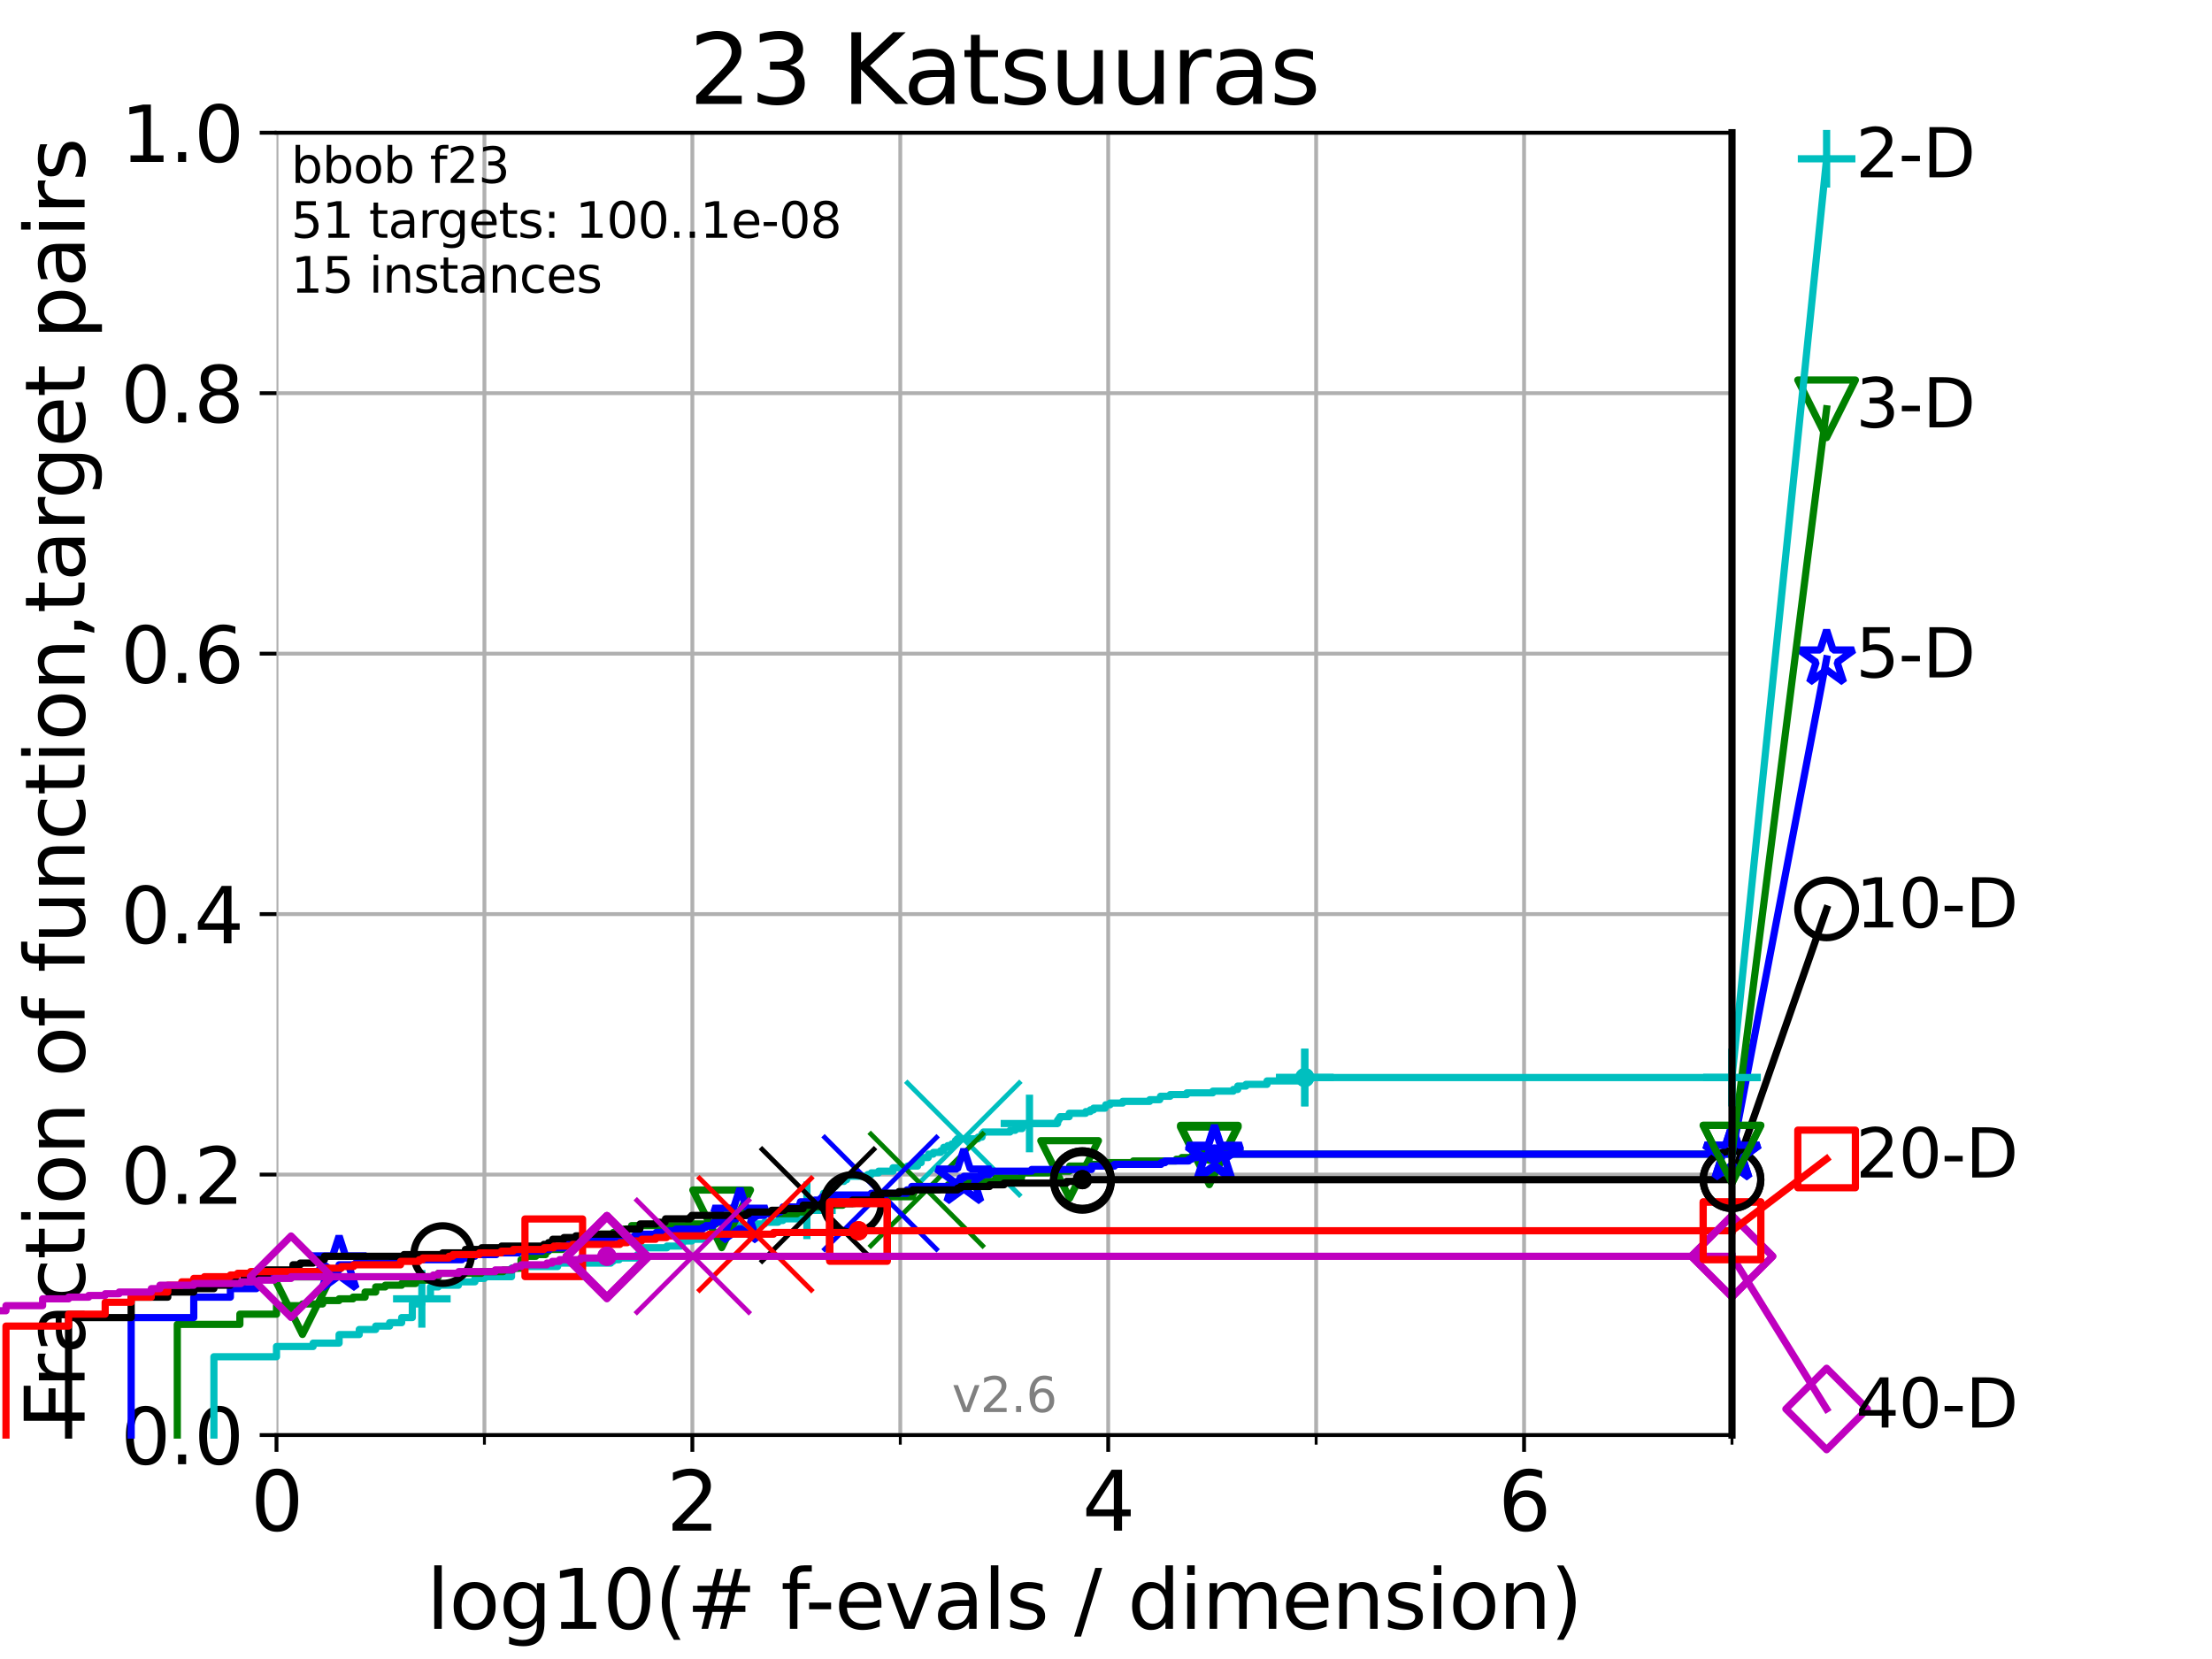 <?xml version="1.0" encoding="utf-8" standalone="no"?>
<!DOCTYPE svg PUBLIC "-//W3C//DTD SVG 1.1//EN"
  "http://www.w3.org/Graphics/SVG/1.1/DTD/svg11.dtd">
<svg height="345.6pt" version="1.1" viewBox="0 0 460.8 345.6" width="460.8pt" xmlns="http://www.w3.org/2000/svg" xmlns:xlink="http://www.w3.org/1999/xlink">
 <defs>
  <style type="text/css">*{stroke-linecap:butt;stroke-linejoin:round;}</style>
 </defs>
 <g id="figure_1">
  <g id="patch_1">
   <path d="M 0 345.6 
L 460.8 345.6 
L 460.8 0 
L 0 0 
z
" style="fill:#ffffff;"/>
  </g>
  <g id="axes_1">
   <g id="patch_2">
    <path d="M 57.6 298.944 
L 360.806 298.944 
L 360.806 27.648 
L 57.6 27.648 
z
" style="fill:#ffffff;"/>
   </g>
   <g id="matplotlib.axis_1">
    <g id="xtick_1">
     <g id="line2d_1">
      <path clip-path="url(#p360a1fee44)" d="M 57.6 298.944 
L 57.6 27.648 
" style="fill:none;stroke:#b0b0b0;stroke-linecap:square;stroke-width:0.8;"/>
     </g>
     <g id="line2d_2">
      <defs>
       <path d="M 0 0 
L 0 3.5 
" id="m81a9adc165" style="stroke:#000000;stroke-width:0.8;"/>
      </defs>
      <g>
       <use style="stroke:#000000;stroke-width:0.8;" x="57.6" xlink:href="#m81a9adc165" y="298.944"/>
      </g>
     </g>
     <g id="text_1">
      <!-- 0 -->
      <g transform="translate(52.192 318.861)scale(0.17 -0.17)">
       <defs>
        <path d="M 2034 4250 
Q 1547 4250 1301 3770 
Q 1056 3291 1056 2328 
Q 1056 1369 1301 889 
Q 1547 409 2034 409 
Q 2525 409 2770 889 
Q 3016 1369 3016 2328 
Q 3016 3291 2770 3770 
Q 2525 4250 2034 4250 
z
M 2034 4750 
Q 2819 4750 3233 4129 
Q 3647 3509 3647 2328 
Q 3647 1150 3233 529 
Q 2819 -91 2034 -91 
Q 1250 -91 836 529 
Q 422 1150 422 2328 
Q 422 3509 836 4129 
Q 1250 4750 2034 4750 
z
" id="DejaVuSans-30" transform="scale(0.016)"/>
       </defs>
       <use xlink:href="#DejaVuSans-30"/>
      </g>
     </g>
    </g>
    <g id="xtick_2">
     <g id="line2d_3">
      <path clip-path="url(#p360a1fee44)" d="M 144.23 298.944 
L 144.23 27.648 
" style="fill:none;stroke:#b0b0b0;stroke-linecap:square;stroke-width:0.8;"/>
     </g>
     <g id="line2d_4">
      <g>
       <use style="stroke:#000000;stroke-width:0.8;" x="144.23" xlink:href="#m81a9adc165" y="298.944"/>
      </g>
     </g>
     <g id="text_2">
      <!-- 2 -->
      <g transform="translate(138.822 318.861)scale(0.17 -0.17)">
       <defs>
        <path d="M 1228 531 
L 3431 531 
L 3431 0 
L 469 0 
L 469 531 
Q 828 903 1448 1529 
Q 2069 2156 2228 2338 
Q 2531 2678 2651 2914 
Q 2772 3150 2772 3378 
Q 2772 3750 2511 3984 
Q 2250 4219 1831 4219 
Q 1534 4219 1204 4116 
Q 875 4013 500 3803 
L 500 4441 
Q 881 4594 1212 4672 
Q 1544 4750 1819 4750 
Q 2544 4750 2975 4387 
Q 3406 4025 3406 3419 
Q 3406 3131 3298 2873 
Q 3191 2616 2906 2266 
Q 2828 2175 2409 1742 
Q 1991 1309 1228 531 
z
" id="DejaVuSans-32" transform="scale(0.016)"/>
       </defs>
       <use xlink:href="#DejaVuSans-32"/>
      </g>
     </g>
    </g>
    <g id="xtick_3">
     <g id="line2d_5">
      <path clip-path="url(#p360a1fee44)" d="M 230.861 298.944 
L 230.861 27.648 
" style="fill:none;stroke:#b0b0b0;stroke-linecap:square;stroke-width:0.8;"/>
     </g>
     <g id="line2d_6">
      <g>
       <use style="stroke:#000000;stroke-width:0.8;" x="230.861" xlink:href="#m81a9adc165" y="298.944"/>
      </g>
     </g>
     <g id="text_3">
      <!-- 4 -->
      <g transform="translate(225.453 318.861)scale(0.17 -0.17)">
       <defs>
        <path d="M 2419 4116 
L 825 1625 
L 2419 1625 
L 2419 4116 
z
M 2253 4666 
L 3047 4666 
L 3047 1625 
L 3713 1625 
L 3713 1100 
L 3047 1100 
L 3047 0 
L 2419 0 
L 2419 1100 
L 313 1100 
L 313 1709 
L 2253 4666 
z
" id="DejaVuSans-34" transform="scale(0.016)"/>
       </defs>
       <use xlink:href="#DejaVuSans-34"/>
      </g>
     </g>
    </g>
    <g id="xtick_4">
     <g id="line2d_7">
      <path clip-path="url(#p360a1fee44)" d="M 317.491 298.944 
L 317.491 27.648 
" style="fill:none;stroke:#b0b0b0;stroke-linecap:square;stroke-width:0.8;"/>
     </g>
     <g id="line2d_8">
      <g>
       <use style="stroke:#000000;stroke-width:0.8;" x="317.491" xlink:href="#m81a9adc165" y="298.944"/>
      </g>
     </g>
     <g id="text_4">
      <!-- 6 -->
      <g transform="translate(312.083 318.861)scale(0.17 -0.17)">
       <defs>
        <path d="M 2113 2584 
Q 1688 2584 1439 2293 
Q 1191 2003 1191 1497 
Q 1191 994 1439 701 
Q 1688 409 2113 409 
Q 2538 409 2786 701 
Q 3034 994 3034 1497 
Q 3034 2003 2786 2293 
Q 2538 2584 2113 2584 
z
M 3366 4563 
L 3366 3988 
Q 3128 4100 2886 4159 
Q 2644 4219 2406 4219 
Q 1781 4219 1451 3797 
Q 1122 3375 1075 2522 
Q 1259 2794 1537 2939 
Q 1816 3084 2150 3084 
Q 2853 3084 3261 2657 
Q 3669 2231 3669 1497 
Q 3669 778 3244 343 
Q 2819 -91 2113 -91 
Q 1303 -91 875 529 
Q 447 1150 447 2328 
Q 447 3434 972 4092 
Q 1497 4750 2381 4750 
Q 2619 4750 2861 4703 
Q 3103 4656 3366 4563 
z
" id="DejaVuSans-36" transform="scale(0.016)"/>
       </defs>
       <use xlink:href="#DejaVuSans-36"/>
      </g>
     </g>
    </g>
    <g id="xtick_5">
     <g id="line2d_9">
      <path clip-path="url(#p360a1fee44)" d="M 100.915 298.944 
L 100.915 27.648 
" style="fill:none;stroke:#b0b0b0;stroke-linecap:square;stroke-width:0.8;"/>
     </g>
     <g id="line2d_10">
      <defs>
       <path d="M 0 0 
L 0 2 
" id="m94628146cb" style="stroke:#000000;stroke-width:0.6;"/>
      </defs>
      <g>
       <use style="stroke:#000000;stroke-width:0.6;" x="100.915" xlink:href="#m94628146cb" y="298.944"/>
      </g>
     </g>
    </g>
    <g id="xtick_6">
     <g id="line2d_11">
      <path clip-path="url(#p360a1fee44)" d="M 187.546 298.944 
L 187.546 27.648 
" style="fill:none;stroke:#b0b0b0;stroke-linecap:square;stroke-width:0.8;"/>
     </g>
     <g id="line2d_12">
      <g>
       <use style="stroke:#000000;stroke-width:0.6;" x="187.546" xlink:href="#m94628146cb" y="298.944"/>
      </g>
     </g>
    </g>
    <g id="xtick_7">
     <g id="line2d_13">
      <path clip-path="url(#p360a1fee44)" d="M 274.176 298.944 
L 274.176 27.648 
" style="fill:none;stroke:#b0b0b0;stroke-linecap:square;stroke-width:0.8;"/>
     </g>
     <g id="line2d_14">
      <g>
       <use style="stroke:#000000;stroke-width:0.6;" x="274.176" xlink:href="#m94628146cb" y="298.944"/>
      </g>
     </g>
    </g>
    <g id="xtick_8">
     <g id="line2d_15">
      <path clip-path="url(#p360a1fee44)" d="M 360.806 298.944 
L 360.806 27.648 
" style="fill:none;stroke:#b0b0b0;stroke-linecap:square;stroke-width:0.8;"/>
     </g>
     <g id="line2d_16">
      <g>
       <use style="stroke:#000000;stroke-width:0.6;" x="360.806" xlink:href="#m94628146cb" y="298.944"/>
      </g>
     </g>
    </g>
    <g id="text_5">
     <!-- log10(# f-evals / dimension) -->
     <g transform="translate(88.823 339.314)scale(0.17 -0.17)">
      <defs>
       <path d="M 603 4863 
L 1178 4863 
L 1178 0 
L 603 0 
L 603 4863 
z
" id="DejaVuSans-6c" transform="scale(0.016)"/>
       <path d="M 1959 3097 
Q 1497 3097 1228 2736 
Q 959 2375 959 1747 
Q 959 1119 1226 758 
Q 1494 397 1959 397 
Q 2419 397 2687 759 
Q 2956 1122 2956 1747 
Q 2956 2369 2687 2733 
Q 2419 3097 1959 3097 
z
M 1959 3584 
Q 2709 3584 3137 3096 
Q 3566 2609 3566 1747 
Q 3566 888 3137 398 
Q 2709 -91 1959 -91 
Q 1206 -91 779 398 
Q 353 888 353 1747 
Q 353 2609 779 3096 
Q 1206 3584 1959 3584 
z
" id="DejaVuSans-6f" transform="scale(0.016)"/>
       <path d="M 2906 1791 
Q 2906 2416 2648 2759 
Q 2391 3103 1925 3103 
Q 1463 3103 1205 2759 
Q 947 2416 947 1791 
Q 947 1169 1205 825 
Q 1463 481 1925 481 
Q 2391 481 2648 825 
Q 2906 1169 2906 1791 
z
M 3481 434 
Q 3481 -459 3084 -895 
Q 2688 -1331 1869 -1331 
Q 1566 -1331 1297 -1286 
Q 1028 -1241 775 -1147 
L 775 -588 
Q 1028 -725 1275 -790 
Q 1522 -856 1778 -856 
Q 2344 -856 2625 -561 
Q 2906 -266 2906 331 
L 2906 616 
Q 2728 306 2450 153 
Q 2172 0 1784 0 
Q 1141 0 747 490 
Q 353 981 353 1791 
Q 353 2603 747 3093 
Q 1141 3584 1784 3584 
Q 2172 3584 2450 3431 
Q 2728 3278 2906 2969 
L 2906 3500 
L 3481 3500 
L 3481 434 
z
" id="DejaVuSans-67" transform="scale(0.016)"/>
       <path d="M 794 531 
L 1825 531 
L 1825 4091 
L 703 3866 
L 703 4441 
L 1819 4666 
L 2450 4666 
L 2450 531 
L 3481 531 
L 3481 0 
L 794 0 
L 794 531 
z
" id="DejaVuSans-31" transform="scale(0.016)"/>
       <path d="M 1984 4856 
Q 1566 4138 1362 3434 
Q 1159 2731 1159 2009 
Q 1159 1288 1364 580 
Q 1569 -128 1984 -844 
L 1484 -844 
Q 1016 -109 783 600 
Q 550 1309 550 2009 
Q 550 2706 781 3412 
Q 1013 4119 1484 4856 
L 1984 4856 
z
" id="DejaVuSans-28" transform="scale(0.016)"/>
       <path d="M 3272 2816 
L 2363 2816 
L 2100 1772 
L 3016 1772 
L 3272 2816 
z
M 2803 4594 
L 2478 3297 
L 3391 3297 
L 3719 4594 
L 4219 4594 
L 3897 3297 
L 4872 3297 
L 4872 2816 
L 3775 2816 
L 3519 1772 
L 4513 1772 
L 4513 1294 
L 3397 1294 
L 3072 0 
L 2572 0 
L 2894 1294 
L 1978 1294 
L 1656 0 
L 1153 0 
L 1478 1294 
L 494 1294 
L 494 1772 
L 1594 1772 
L 1856 2816 
L 850 2816 
L 850 3297 
L 1978 3297 
L 2297 4594 
L 2803 4594 
z
" id="DejaVuSans-23" transform="scale(0.016)"/>
       <path id="DejaVuSans-20" transform="scale(0.016)"/>
       <path d="M 2375 4863 
L 2375 4384 
L 1825 4384 
Q 1516 4384 1395 4259 
Q 1275 4134 1275 3809 
L 1275 3500 
L 2222 3500 
L 2222 3053 
L 1275 3053 
L 1275 0 
L 697 0 
L 697 3053 
L 147 3053 
L 147 3500 
L 697 3500 
L 697 3744 
Q 697 4328 969 4595 
Q 1241 4863 1831 4863 
L 2375 4863 
z
" id="DejaVuSans-66" transform="scale(0.016)"/>
       <path d="M 313 2009 
L 1997 2009 
L 1997 1497 
L 313 1497 
L 313 2009 
z
" id="DejaVuSans-2d" transform="scale(0.016)"/>
       <path d="M 3597 1894 
L 3597 1613 
L 953 1613 
Q 991 1019 1311 708 
Q 1631 397 2203 397 
Q 2534 397 2845 478 
Q 3156 559 3463 722 
L 3463 178 
Q 3153 47 2828 -22 
Q 2503 -91 2169 -91 
Q 1331 -91 842 396 
Q 353 884 353 1716 
Q 353 2575 817 3079 
Q 1281 3584 2069 3584 
Q 2775 3584 3186 3129 
Q 3597 2675 3597 1894 
z
M 3022 2063 
Q 3016 2534 2758 2815 
Q 2500 3097 2075 3097 
Q 1594 3097 1305 2825 
Q 1016 2553 972 2059 
L 3022 2063 
z
" id="DejaVuSans-65" transform="scale(0.016)"/>
       <path d="M 191 3500 
L 800 3500 
L 1894 563 
L 2988 3500 
L 3597 3500 
L 2284 0 
L 1503 0 
L 191 3500 
z
" id="DejaVuSans-76" transform="scale(0.016)"/>
       <path d="M 2194 1759 
Q 1497 1759 1228 1600 
Q 959 1441 959 1056 
Q 959 750 1161 570 
Q 1363 391 1709 391 
Q 2188 391 2477 730 
Q 2766 1069 2766 1631 
L 2766 1759 
L 2194 1759 
z
M 3341 1997 
L 3341 0 
L 2766 0 
L 2766 531 
Q 2569 213 2275 61 
Q 1981 -91 1556 -91 
Q 1019 -91 701 211 
Q 384 513 384 1019 
Q 384 1609 779 1909 
Q 1175 2209 1959 2209 
L 2766 2209 
L 2766 2266 
Q 2766 2663 2505 2880 
Q 2244 3097 1772 3097 
Q 1472 3097 1187 3025 
Q 903 2953 641 2809 
L 641 3341 
Q 956 3463 1253 3523 
Q 1550 3584 1831 3584 
Q 2591 3584 2966 3190 
Q 3341 2797 3341 1997 
z
" id="DejaVuSans-61" transform="scale(0.016)"/>
       <path d="M 2834 3397 
L 2834 2853 
Q 2591 2978 2328 3040 
Q 2066 3103 1784 3103 
Q 1356 3103 1142 2972 
Q 928 2841 928 2578 
Q 928 2378 1081 2264 
Q 1234 2150 1697 2047 
L 1894 2003 
Q 2506 1872 2764 1633 
Q 3022 1394 3022 966 
Q 3022 478 2636 193 
Q 2250 -91 1575 -91 
Q 1294 -91 989 -36 
Q 684 19 347 128 
L 347 722 
Q 666 556 975 473 
Q 1284 391 1588 391 
Q 1994 391 2212 530 
Q 2431 669 2431 922 
Q 2431 1156 2273 1281 
Q 2116 1406 1581 1522 
L 1381 1569 
Q 847 1681 609 1914 
Q 372 2147 372 2553 
Q 372 3047 722 3315 
Q 1072 3584 1716 3584 
Q 2034 3584 2315 3537 
Q 2597 3491 2834 3397 
z
" id="DejaVuSans-73" transform="scale(0.016)"/>
       <path d="M 1625 4666 
L 2156 4666 
L 531 -594 
L 0 -594 
L 1625 4666 
z
" id="DejaVuSans-2f" transform="scale(0.016)"/>
       <path d="M 2906 2969 
L 2906 4863 
L 3481 4863 
L 3481 0 
L 2906 0 
L 2906 525 
Q 2725 213 2448 61 
Q 2172 -91 1784 -91 
Q 1150 -91 751 415 
Q 353 922 353 1747 
Q 353 2572 751 3078 
Q 1150 3584 1784 3584 
Q 2172 3584 2448 3432 
Q 2725 3281 2906 2969 
z
M 947 1747 
Q 947 1113 1208 752 
Q 1469 391 1925 391 
Q 2381 391 2643 752 
Q 2906 1113 2906 1747 
Q 2906 2381 2643 2742 
Q 2381 3103 1925 3103 
Q 1469 3103 1208 2742 
Q 947 2381 947 1747 
z
" id="DejaVuSans-64" transform="scale(0.016)"/>
       <path d="M 603 3500 
L 1178 3500 
L 1178 0 
L 603 0 
L 603 3500 
z
M 603 4863 
L 1178 4863 
L 1178 4134 
L 603 4134 
L 603 4863 
z
" id="DejaVuSans-69" transform="scale(0.016)"/>
       <path d="M 3328 2828 
Q 3544 3216 3844 3400 
Q 4144 3584 4550 3584 
Q 5097 3584 5394 3201 
Q 5691 2819 5691 2113 
L 5691 0 
L 5113 0 
L 5113 2094 
Q 5113 2597 4934 2840 
Q 4756 3084 4391 3084 
Q 3944 3084 3684 2787 
Q 3425 2491 3425 1978 
L 3425 0 
L 2847 0 
L 2847 2094 
Q 2847 2600 2669 2842 
Q 2491 3084 2119 3084 
Q 1678 3084 1418 2786 
Q 1159 2488 1159 1978 
L 1159 0 
L 581 0 
L 581 3500 
L 1159 3500 
L 1159 2956 
Q 1356 3278 1631 3431 
Q 1906 3584 2284 3584 
Q 2666 3584 2933 3390 
Q 3200 3197 3328 2828 
z
" id="DejaVuSans-6d" transform="scale(0.016)"/>
       <path d="M 3513 2113 
L 3513 0 
L 2938 0 
L 2938 2094 
Q 2938 2591 2744 2837 
Q 2550 3084 2163 3084 
Q 1697 3084 1428 2787 
Q 1159 2491 1159 1978 
L 1159 0 
L 581 0 
L 581 3500 
L 1159 3500 
L 1159 2956 
Q 1366 3272 1645 3428 
Q 1925 3584 2291 3584 
Q 2894 3584 3203 3211 
Q 3513 2838 3513 2113 
z
" id="DejaVuSans-6e" transform="scale(0.016)"/>
       <path d="M 513 4856 
L 1013 4856 
Q 1481 4119 1714 3412 
Q 1947 2706 1947 2009 
Q 1947 1309 1714 600 
Q 1481 -109 1013 -844 
L 513 -844 
Q 928 -128 1133 580 
Q 1338 1288 1338 2009 
Q 1338 2731 1133 3434 
Q 928 4138 513 4856 
z
" id="DejaVuSans-29" transform="scale(0.016)"/>
      </defs>
      <use xlink:href="#DejaVuSans-6c"/>
      <use x="27.783" xlink:href="#DejaVuSans-6f"/>
      <use x="88.965" xlink:href="#DejaVuSans-67"/>
      <use x="152.441" xlink:href="#DejaVuSans-31"/>
      <use x="216.064" xlink:href="#DejaVuSans-30"/>
      <use x="279.688" xlink:href="#DejaVuSans-28"/>
      <use x="318.701" xlink:href="#DejaVuSans-23"/>
      <use x="402.49" xlink:href="#DejaVuSans-20"/>
      <use x="434.277" xlink:href="#DejaVuSans-66"/>
      <use x="463.982" xlink:href="#DejaVuSans-2d"/>
      <use x="500.066" xlink:href="#DejaVuSans-65"/>
      <use x="561.59" xlink:href="#DejaVuSans-76"/>
      <use x="620.77" xlink:href="#DejaVuSans-61"/>
      <use x="682.049" xlink:href="#DejaVuSans-6c"/>
      <use x="709.832" xlink:href="#DejaVuSans-73"/>
      <use x="761.932" xlink:href="#DejaVuSans-20"/>
      <use x="793.719" xlink:href="#DejaVuSans-2f"/>
      <use x="827.41" xlink:href="#DejaVuSans-20"/>
      <use x="859.197" xlink:href="#DejaVuSans-64"/>
      <use x="922.674" xlink:href="#DejaVuSans-69"/>
      <use x="950.457" xlink:href="#DejaVuSans-6d"/>
      <use x="1047.869" xlink:href="#DejaVuSans-65"/>
      <use x="1109.393" xlink:href="#DejaVuSans-6e"/>
      <use x="1172.771" xlink:href="#DejaVuSans-73"/>
      <use x="1224.871" xlink:href="#DejaVuSans-69"/>
      <use x="1252.654" xlink:href="#DejaVuSans-6f"/>
      <use x="1313.836" xlink:href="#DejaVuSans-6e"/>
      <use x="1377.215" xlink:href="#DejaVuSans-29"/>
     </g>
    </g>
   </g>
   <g id="matplotlib.axis_2">
    <g id="ytick_1">
     <g id="line2d_17">
      <path clip-path="url(#p360a1fee44)" d="M 57.6 298.944 
L 360.806 298.944 
" style="fill:none;stroke:#b0b0b0;stroke-linecap:square;stroke-width:0.8;"/>
     </g>
     <g id="line2d_18">
      <defs>
       <path d="M 0 0 
L -3.5 0 
" id="m546ef5726a" style="stroke:#000000;stroke-width:0.8;"/>
      </defs>
      <g>
       <use style="stroke:#000000;stroke-width:0.8;" x="57.6" xlink:href="#m546ef5726a" y="298.944"/>
      </g>
     </g>
     <g id="text_6">
      <!-- 0.0 -->
      <g transform="translate(25.155 305.023)scale(0.16 -0.16)">
       <defs>
        <path d="M 684 794 
L 1344 794 
L 1344 0 
L 684 0 
L 684 794 
z
" id="DejaVuSans-2e" transform="scale(0.016)"/>
       </defs>
       <use xlink:href="#DejaVuSans-30"/>
       <use x="63.623" xlink:href="#DejaVuSans-2e"/>
       <use x="95.41" xlink:href="#DejaVuSans-30"/>
      </g>
     </g>
    </g>
    <g id="ytick_2">
     <g id="line2d_19">
      <path clip-path="url(#p360a1fee44)" d="M 57.6 244.685 
L 360.806 244.685 
" style="fill:none;stroke:#b0b0b0;stroke-linecap:square;stroke-width:0.8;"/>
     </g>
     <g id="line2d_20">
      <g>
       <use style="stroke:#000000;stroke-width:0.8;" x="57.6" xlink:href="#m546ef5726a" y="244.685"/>
      </g>
     </g>
     <g id="text_7">
      <!-- 0.2 -->
      <g transform="translate(25.155 250.764)scale(0.16 -0.16)">
       <use xlink:href="#DejaVuSans-30"/>
       <use x="63.623" xlink:href="#DejaVuSans-2e"/>
       <use x="95.41" xlink:href="#DejaVuSans-32"/>
      </g>
     </g>
    </g>
    <g id="ytick_3">
     <g id="line2d_21">
      <path clip-path="url(#p360a1fee44)" d="M 57.6 190.426 
L 360.806 190.426 
" style="fill:none;stroke:#b0b0b0;stroke-linecap:square;stroke-width:0.8;"/>
     </g>
     <g id="line2d_22">
      <g>
       <use style="stroke:#000000;stroke-width:0.8;" x="57.6" xlink:href="#m546ef5726a" y="190.426"/>
      </g>
     </g>
     <g id="text_8">
      <!-- 0.4 -->
      <g transform="translate(25.155 196.504)scale(0.16 -0.16)">
       <use xlink:href="#DejaVuSans-30"/>
       <use x="63.623" xlink:href="#DejaVuSans-2e"/>
       <use x="95.41" xlink:href="#DejaVuSans-34"/>
      </g>
     </g>
    </g>
    <g id="ytick_4">
     <g id="line2d_23">
      <path clip-path="url(#p360a1fee44)" d="M 57.6 136.166 
L 360.806 136.166 
" style="fill:none;stroke:#b0b0b0;stroke-linecap:square;stroke-width:0.8;"/>
     </g>
     <g id="line2d_24">
      <g>
       <use style="stroke:#000000;stroke-width:0.8;" x="57.6" xlink:href="#m546ef5726a" y="136.166"/>
      </g>
     </g>
     <g id="text_9">
      <!-- 0.6 -->
      <g transform="translate(25.155 142.245)scale(0.16 -0.16)">
       <use xlink:href="#DejaVuSans-30"/>
       <use x="63.623" xlink:href="#DejaVuSans-2e"/>
       <use x="95.41" xlink:href="#DejaVuSans-36"/>
      </g>
     </g>
    </g>
    <g id="ytick_5">
     <g id="line2d_25">
      <path clip-path="url(#p360a1fee44)" d="M 57.6 81.907 
L 360.806 81.907 
" style="fill:none;stroke:#b0b0b0;stroke-linecap:square;stroke-width:0.8;"/>
     </g>
     <g id="line2d_26">
      <g>
       <use style="stroke:#000000;stroke-width:0.8;" x="57.6" xlink:href="#m546ef5726a" y="81.907"/>
      </g>
     </g>
     <g id="text_10">
      <!-- 0.8 -->
      <g transform="translate(25.155 87.986)scale(0.16 -0.16)">
       <defs>
        <path d="M 2034 2216 
Q 1584 2216 1326 1975 
Q 1069 1734 1069 1313 
Q 1069 891 1326 650 
Q 1584 409 2034 409 
Q 2484 409 2743 651 
Q 3003 894 3003 1313 
Q 3003 1734 2745 1975 
Q 2488 2216 2034 2216 
z
M 1403 2484 
Q 997 2584 770 2862 
Q 544 3141 544 3541 
Q 544 4100 942 4425 
Q 1341 4750 2034 4750 
Q 2731 4750 3128 4425 
Q 3525 4100 3525 3541 
Q 3525 3141 3298 2862 
Q 3072 2584 2669 2484 
Q 3125 2378 3379 2068 
Q 3634 1759 3634 1313 
Q 3634 634 3220 271 
Q 2806 -91 2034 -91 
Q 1263 -91 848 271 
Q 434 634 434 1313 
Q 434 1759 690 2068 
Q 947 2378 1403 2484 
z
M 1172 3481 
Q 1172 3119 1398 2916 
Q 1625 2713 2034 2713 
Q 2441 2713 2670 2916 
Q 2900 3119 2900 3481 
Q 2900 3844 2670 4047 
Q 2441 4250 2034 4250 
Q 1625 4250 1398 4047 
Q 1172 3844 1172 3481 
z
" id="DejaVuSans-38" transform="scale(0.016)"/>
       </defs>
       <use xlink:href="#DejaVuSans-30"/>
       <use x="63.623" xlink:href="#DejaVuSans-2e"/>
       <use x="95.41" xlink:href="#DejaVuSans-38"/>
      </g>
     </g>
    </g>
    <g id="ytick_6">
     <g id="line2d_27">
      <path clip-path="url(#p360a1fee44)" d="M 57.6 27.648 
L 360.806 27.648 
" style="fill:none;stroke:#b0b0b0;stroke-linecap:square;stroke-width:0.8;"/>
     </g>
     <g id="line2d_28">
      <g>
       <use style="stroke:#000000;stroke-width:0.8;" x="57.6" xlink:href="#m546ef5726a" y="27.648"/>
      </g>
     </g>
     <g id="text_11">
      <!-- 1.0 -->
      <g transform="translate(25.155 33.727)scale(0.16 -0.16)">
       <use xlink:href="#DejaVuSans-31"/>
       <use x="63.623" xlink:href="#DejaVuSans-2e"/>
       <use x="95.41" xlink:href="#DejaVuSans-30"/>
      </g>
     </g>
    </g>
    <g id="text_12">
     <!-- Fraction of function,target pairs -->
     <g transform="translate(17.62 297.681)rotate(-90)scale(0.17 -0.17)">
      <defs>
       <path d="M 628 4666 
L 3309 4666 
L 3309 4134 
L 1259 4134 
L 1259 2759 
L 3109 2759 
L 3109 2228 
L 1259 2228 
L 1259 0 
L 628 0 
L 628 4666 
z
" id="DejaVuSans-46" transform="scale(0.016)"/>
       <path d="M 2631 2963 
Q 2534 3019 2420 3045 
Q 2306 3072 2169 3072 
Q 1681 3072 1420 2755 
Q 1159 2438 1159 1844 
L 1159 0 
L 581 0 
L 581 3500 
L 1159 3500 
L 1159 2956 
Q 1341 3275 1631 3429 
Q 1922 3584 2338 3584 
Q 2397 3584 2469 3576 
Q 2541 3569 2628 3553 
L 2631 2963 
z
" id="DejaVuSans-72" transform="scale(0.016)"/>
       <path d="M 3122 3366 
L 3122 2828 
Q 2878 2963 2633 3030 
Q 2388 3097 2138 3097 
Q 1578 3097 1268 2742 
Q 959 2388 959 1747 
Q 959 1106 1268 751 
Q 1578 397 2138 397 
Q 2388 397 2633 464 
Q 2878 531 3122 666 
L 3122 134 
Q 2881 22 2623 -34 
Q 2366 -91 2075 -91 
Q 1284 -91 818 406 
Q 353 903 353 1747 
Q 353 2603 823 3093 
Q 1294 3584 2113 3584 
Q 2378 3584 2631 3529 
Q 2884 3475 3122 3366 
z
" id="DejaVuSans-63" transform="scale(0.016)"/>
       <path d="M 1172 4494 
L 1172 3500 
L 2356 3500 
L 2356 3053 
L 1172 3053 
L 1172 1153 
Q 1172 725 1289 603 
Q 1406 481 1766 481 
L 2356 481 
L 2356 0 
L 1766 0 
Q 1100 0 847 248 
Q 594 497 594 1153 
L 594 3053 
L 172 3053 
L 172 3500 
L 594 3500 
L 594 4494 
L 1172 4494 
z
" id="DejaVuSans-74" transform="scale(0.016)"/>
       <path d="M 544 1381 
L 544 3500 
L 1119 3500 
L 1119 1403 
Q 1119 906 1312 657 
Q 1506 409 1894 409 
Q 2359 409 2629 706 
Q 2900 1003 2900 1516 
L 2900 3500 
L 3475 3500 
L 3475 0 
L 2900 0 
L 2900 538 
Q 2691 219 2414 64 
Q 2138 -91 1772 -91 
Q 1169 -91 856 284 
Q 544 659 544 1381 
z
M 1991 3584 
L 1991 3584 
z
" id="DejaVuSans-75" transform="scale(0.016)"/>
       <path d="M 750 794 
L 1409 794 
L 1409 256 
L 897 -744 
L 494 -744 
L 750 256 
L 750 794 
z
" id="DejaVuSans-2c" transform="scale(0.016)"/>
       <path d="M 1159 525 
L 1159 -1331 
L 581 -1331 
L 581 3500 
L 1159 3500 
L 1159 2969 
Q 1341 3281 1617 3432 
Q 1894 3584 2278 3584 
Q 2916 3584 3314 3078 
Q 3713 2572 3713 1747 
Q 3713 922 3314 415 
Q 2916 -91 2278 -91 
Q 1894 -91 1617 61 
Q 1341 213 1159 525 
z
M 3116 1747 
Q 3116 2381 2855 2742 
Q 2594 3103 2138 3103 
Q 1681 3103 1420 2742 
Q 1159 2381 1159 1747 
Q 1159 1113 1420 752 
Q 1681 391 2138 391 
Q 2594 391 2855 752 
Q 3116 1113 3116 1747 
z
" id="DejaVuSans-70" transform="scale(0.016)"/>
      </defs>
      <use xlink:href="#DejaVuSans-46"/>
      <use x="50.27" xlink:href="#DejaVuSans-72"/>
      <use x="91.383" xlink:href="#DejaVuSans-61"/>
      <use x="152.662" xlink:href="#DejaVuSans-63"/>
      <use x="207.643" xlink:href="#DejaVuSans-74"/>
      <use x="246.852" xlink:href="#DejaVuSans-69"/>
      <use x="274.635" xlink:href="#DejaVuSans-6f"/>
      <use x="335.816" xlink:href="#DejaVuSans-6e"/>
      <use x="399.195" xlink:href="#DejaVuSans-20"/>
      <use x="430.982" xlink:href="#DejaVuSans-6f"/>
      <use x="492.164" xlink:href="#DejaVuSans-66"/>
      <use x="527.369" xlink:href="#DejaVuSans-20"/>
      <use x="559.156" xlink:href="#DejaVuSans-66"/>
      <use x="594.361" xlink:href="#DejaVuSans-75"/>
      <use x="657.74" xlink:href="#DejaVuSans-6e"/>
      <use x="721.119" xlink:href="#DejaVuSans-63"/>
      <use x="776.1" xlink:href="#DejaVuSans-74"/>
      <use x="815.309" xlink:href="#DejaVuSans-69"/>
      <use x="843.092" xlink:href="#DejaVuSans-6f"/>
      <use x="904.273" xlink:href="#DejaVuSans-6e"/>
      <use x="967.652" xlink:href="#DejaVuSans-2c"/>
      <use x="999.439" xlink:href="#DejaVuSans-74"/>
      <use x="1038.648" xlink:href="#DejaVuSans-61"/>
      <use x="1099.928" xlink:href="#DejaVuSans-72"/>
      <use x="1139.291" xlink:href="#DejaVuSans-67"/>
      <use x="1202.768" xlink:href="#DejaVuSans-65"/>
      <use x="1264.291" xlink:href="#DejaVuSans-74"/>
      <use x="1303.5" xlink:href="#DejaVuSans-20"/>
      <use x="1335.287" xlink:href="#DejaVuSans-70"/>
      <use x="1398.764" xlink:href="#DejaVuSans-61"/>
      <use x="1460.043" xlink:href="#DejaVuSans-69"/>
      <use x="1487.826" xlink:href="#DejaVuSans-72"/>
      <use x="1528.939" xlink:href="#DejaVuSans-73"/>
     </g>
    </g>
   </g>
   <g id="line2d_29">
    <defs>
     <path d="M 0 1.5 
C 0.398 1.5 0.779 1.342 1.061 1.061 
C 1.342 0.779 1.5 0.398 1.5 0 
C 1.5 -0.398 1.342 -0.779 1.061 -1.061 
C 0.779 -1.342 0.398 -1.5 0 -1.5 
C -0.398 -1.5 -0.779 -1.342 -1.061 -1.061 
C -1.342 -0.779 -1.5 -0.398 -1.5 0 
C -1.5 0.398 -1.342 0.779 -1.061 1.061 
C -0.779 1.342 -0.398 1.5 0 1.5 
z
" id="m5ee8a95cd3" style="stroke:#00bfbf;"/>
    </defs>
    <g>
     <use style="fill:#00bfbf;stroke:#00bfbf;" x="271.814" xlink:href="#m5ee8a95cd3" y="224.471"/>
     <use style="fill:#00bfbf;stroke:#00bfbf;" x="271.814" xlink:href="#m5ee8a95cd3" y="224.471"/>
    </g>
   </g>
   <g id="line2d_30">
    <path d="M 44.561 298.944 
L 44.561 282.631 
L 57.6 282.631 
L 57.6 280.503 
L 65.227 280.503 
L 65.227 279.794 
L 70.639 279.794 
L 70.639 278.021 
L 74.837 278.021 
L 74.837 276.957 
L 78.267 276.957 
L 78.267 276.247 
L 81.166 276.247 
L 81.166 275.538 
L 83.678 275.538 
L 83.678 274.474 
L 85.894 274.474 
L 85.894 271.637 
L 87.876 271.637 
L 87.876 270.573 
L 89.669 270.573 
L 89.669 268.091 
L 91.306 268.091 
L 91.306 267.736 
L 95.503 267.736 
L 95.503 267.027 
L 98.933 267.027 
L 98.933 266.318 
L 100.915 266.318 
L 100.915 265.963 
L 106.561 265.963 
L 106.561 264.19 
L 107.905 264.19 
L 107.905 263.835 
L 116.17 263.835 
L 116.17 263.126 
L 127.227 263.126 
L 127.227 262.771 
L 127.686 262.771 
L 127.686 262.417 
L 128.999 262.417 
L 128.999 262.062 
L 132.812 262.062 
L 132.812 261.353 
L 133.49 261.353 
L 133.49 259.934 
L 138.944 259.934 
L 138.944 259.579 
L 141.932 259.579 
L 141.932 259.225 
L 142.144 259.225 
L 142.144 258.516 
L 144.136 258.516 
L 144.136 258.161 
L 146.941 258.161 
L 146.941 257.452 
L 148.503 257.452 
L 148.503 257.097 
L 150.357 257.097 
L 150.357 256.742 
L 151.92 256.742 
L 151.92 256.388 
L 153.247 256.388 
L 153.247 255.324 
L 157.41 255.324 
L 157.41 254.969 
L 159.275 254.969 
L 159.275 254.615 
L 162.096 254.615 
L 162.096 254.26 
L 163.088 254.26 
L 163.088 253.905 
L 166.316 253.905 
L 166.316 253.551 
L 167.499 253.551 
L 167.499 253.196 
L 167.877 253.196 
L 167.931 252.132 
L 168.09 252.132 
L 168.09 251.423 
L 170.842 251.423 
L 170.842 250.359 
L 171.338 250.359 
L 171.338 249.295 
L 171.56 249.295 
L 171.56 248.586 
L 173.04 248.586 
L 173.04 247.522 
L 173.282 247.522 
L 173.282 247.167 
L 173.992 247.167 
L 173.992 246.813 
L 174.26 246.813 
L 174.26 246.458 
L 174.563 246.458 
L 174.563 246.103 
L 175.832 246.103 
L 175.832 245.749 
L 176.385 245.749 
L 176.385 245.039 
L 180.769 245.039 
L 180.769 244.685 
L 181.509 244.685 
L 181.509 244.33 
L 183.028 244.33 
L 183.028 243.976 
L 186.028 243.976 
L 186.028 243.266 
L 189.054 243.266 
L 189.054 242.912 
L 191.155 242.912 
L 191.155 242.202 
L 191.901 242.202 
L 191.901 241.138 
L 193.378 241.138 
L 193.447 240.429 
L 194.412 240.429 
L 194.412 240.075 
L 195.941 240.075 
L 195.941 239.72 
L 196.592 239.72 
L 196.592 239.011 
L 197.422 239.011 
L 197.422 238.656 
L 198.271 238.656 
L 198.271 238.301 
L 199.042 238.301 
L 199.042 237.592 
L 199.386 237.592 
L 199.386 237.237 
L 203.742 237.237 
L 203.742 236.883 
L 204.574 236.883 
L 204.574 236.174 
L 204.869 236.174 
L 204.869 235.819 
L 210.42 235.819 
L 210.42 235.464 
L 211.498 235.464 
L 211.498 235.11 
L 212.917 235.11 
L 212.917 234.4 
L 214.459 234.4 
L 214.459 234.046 
L 220.321 234.046 
L 220.321 233.336 
L 220.576 233.336 
L 220.576 232.982 
L 220.815 232.982 
L 220.815 232.627 
L 222.735 232.627 
L 222.735 231.918 
L 226.183 231.918 
L 226.183 231.563 
L 227.131 231.563 
L 227.131 231.209 
L 227.809 231.209 
L 227.809 230.854 
L 230.205 230.854 
L 230.205 230.499 
L 230.347 230.499 
L 230.347 230.145 
L 231.255 230.145 
L 231.255 229.79 
L 233.879 229.79 
L 233.879 229.435 
L 239.511 229.435 
L 239.511 229.081 
L 241.599 229.081 
L 241.599 228.726 
L 241.759 228.726 
L 241.759 228.372 
L 243.766 228.372 
L 243.766 228.017 
L 247.234 228.017 
L 247.234 227.662 
L 252.647 227.662 
L 252.647 227.308 
L 256.92 227.308 
L 256.92 226.953 
L 257.843 226.953 
L 257.843 226.244 
L 259.564 226.244 
L 259.564 225.889 
L 263.945 225.889 
L 263.945 225.18 
L 271.38 225.18 
L 271.38 224.825 
L 271.814 224.825 
L 271.814 224.471 
L 360.806 224.471 
L 360.806 224.471 
" style="fill:none;stroke:#00bfbf;stroke-linecap:square;stroke-width:1.5;"/>
   </g>
   <g id="line2d_31">
    <defs>
     <path d="M -6 0 
L 6 0 
M 0 6 
L 0 -6 
" id="m7cfcf13900" style="stroke:#00bfbf;stroke-width:1.5;"/>
    </defs>
    <g>
     <use style="fill-opacity:0;stroke:#00bfbf;stroke-width:1.5;" x="87.876" xlink:href="#m7cfcf13900" y="270.573"/>
     <use style="fill-opacity:0;stroke:#00bfbf;stroke-width:1.5;" x="168.09" xlink:href="#m7cfcf13900" y="252.132"/>
     <use style="fill-opacity:0;stroke:#00bfbf;stroke-width:1.5;" x="214.459" xlink:href="#m7cfcf13900" y="234.046"/>
     <use style="fill-opacity:0;stroke:#00bfbf;stroke-width:1.5;" x="271.814" xlink:href="#m7cfcf13900" y="224.471"/>
     <use style="fill-opacity:0;stroke:#00bfbf;stroke-width:1.5;" x="271.814" xlink:href="#m7cfcf13900" y="224.471"/>
     <use style="fill-opacity:0;stroke:#00bfbf;stroke-width:1.5;" x="360.806" xlink:href="#m7cfcf13900" y="224.471"/>
    </g>
   </g>
   <g id="line2d_32">
    <path style="fill:none;stroke:#00bfbf;stroke-linecap:square;stroke-width:1.5;"/>
    <g/>
   </g>
   <g id="line2d_33">
    <path clip-path="url(#p360a1fee44)" d="M 200.679 237.237 
" style="fill:none;stroke:#00bfbf;stroke-linecap:square;stroke-width:1.5;"/>
    <defs>
     <path d="M -12 12 
L 12 -12 
M -12 -12 
L 12 12 
" id="m4528f93876" style="stroke:#00bfbf;"/>
    </defs>
    <g clip-path="url(#p360a1fee44)">
     <use style="fill:#00bfbf;stroke:#00bfbf;" x="200.679" xlink:href="#m4528f93876" y="237.237"/>
    </g>
   </g>
   <g id="line2d_34">
    <defs>
     <path d="M 0 1.5 
C 0.398 1.5 0.779 1.342 1.061 1.061 
C 1.342 0.779 1.5 0.398 1.5 0 
C 1.5 -0.398 1.342 -0.779 1.061 -1.061 
C 0.779 -1.342 0.398 -1.5 0 -1.5 
C -0.398 -1.5 -0.779 -1.342 -1.061 -1.061 
C -1.342 -0.779 -1.5 -0.398 -1.5 0 
C -1.5 0.398 -1.342 0.779 -1.061 1.061 
C -0.779 1.342 -0.398 1.5 0 1.5 
z
" id="mfd337d2fb9" style="stroke:#008000;"/>
    </defs>
    <g>
     <use style="fill:#008000;stroke:#008000;" x="251.926" xlink:href="#mfd337d2fb9" y="240.429"/>
     <use style="fill:#008000;stroke:#008000;" x="251.926" xlink:href="#mfd337d2fb9" y="240.429"/>
    </g>
   </g>
   <g id="line2d_35">
    <path d="M 36.933 298.944 
L 36.933 275.893 
L 49.973 275.893 
L 49.973 273.765 
L 57.6 273.765 
L 57.6 271.992 
L 63.012 271.992 
L 63.012 271.637 
L 67.209 271.637 
L 67.209 270.928 
L 70.639 270.928 
L 70.639 270.573 
L 73.539 270.573 
L 73.539 270.219 
L 76.051 270.219 
L 76.051 269.155 
L 78.267 269.155 
L 78.267 268.091 
L 80.249 268.091 
L 80.249 267.736 
L 83.678 267.736 
L 83.678 267.381 
L 86.578 267.381 
L 86.578 266.672 
L 89.09 266.672 
L 89.09 265.963 
L 91.306 265.963 
L 91.306 265.254 
L 100.277 265.254 
L 100.277 264.899 
L 104.86 264.899 
L 104.86 264.544 
L 106.791 264.544 
L 106.791 264.19 
L 108.543 264.19 
L 108.543 262.417 
L 109.361 262.417 
L 109.361 261.707 
L 111.621 261.707 
L 111.621 261.353 
L 113.638 261.353 
L 113.638 260.643 
L 114.265 260.643 
L 114.265 260.289 
L 117.121 260.289 
L 117.121 259.579 
L 118.647 259.579 
L 118.647 258.87 
L 120.059 258.87 
L 120.059 258.516 
L 123.375 258.516 
L 123.375 257.806 
L 125.185 257.806 
L 125.185 257.097 
L 127.761 257.097 
L 127.761 256.742 
L 128.354 256.742 
L 128.354 256.388 
L 128.928 256.388 
L 128.928 256.033 
L 131.564 256.033 
L 131.564 255.324 
L 143.397 255.324 
L 143.397 254.969 
L 149.118 254.969 
L 149.118 253.905 
L 150.335 253.905 
L 150.335 253.196 
L 156.793 253.196 
L 156.793 252.841 
L 166.052 252.841 
L 166.052 252.487 
L 167.344 252.487 
L 167.344 252.132 
L 168.379 252.132 
L 168.379 251.423 
L 171.001 251.423 
L 171.001 251.068 
L 175.567 251.068 
L 175.567 250.714 
L 178.009 250.714 
L 178.009 250.359 
L 179.871 250.359 
L 179.871 249.65 
L 180.189 249.65 
L 180.189 249.295 
L 190.104 249.295 
L 190.104 248.586 
L 190.365 248.586 
L 190.365 247.877 
L 195.607 247.877 
L 195.607 247.522 
L 197.539 247.522 
L 197.539 246.813 
L 200.034 246.813 
L 200.034 246.458 
L 204.795 246.458 
L 204.795 246.103 
L 207.412 246.103 
L 207.412 245.394 
L 212.786 245.394 
L 212.786 245.039 
L 212.864 245.039 
L 212.864 244.33 
L 218.435 244.33 
L 218.435 243.976 
L 222.773 243.976 
L 222.773 243.621 
L 222.82 243.621 
L 222.82 242.912 
L 226.335 242.912 
L 226.335 242.557 
L 229.296 242.557 
L 229.296 242.202 
L 236.092 242.202 
L 236.092 241.848 
L 245.051 241.848 
L 245.051 241.493 
L 246.187 241.493 
L 246.187 241.138 
L 248.297 241.138 
L 248.297 240.784 
L 251.926 240.784 
L 251.926 240.429 
L 360.806 240.429 
" style="fill:none;stroke:#008000;stroke-linecap:square;stroke-width:1.5;"/>
   </g>
   <g id="line2d_36">
    <defs>
     <path d="M -0 6 
L 6 -6 
L -6 -6 
z
" id="m877ef63c5a" style="stroke:#008000;stroke-linejoin:miter;stroke-width:1.5;"/>
    </defs>
    <g>
     <use style="fill-opacity:0;stroke:#008000;stroke-linejoin:miter;stroke-width:1.5;" x="63.012" xlink:href="#m877ef63c5a" y="271.992"/>
     <use style="fill-opacity:0;stroke:#008000;stroke-linejoin:miter;stroke-width:1.5;" x="150.335" xlink:href="#m877ef63c5a" y="253.905"/>
     <use style="fill-opacity:0;stroke:#008000;stroke-linejoin:miter;stroke-width:1.5;" x="222.82" xlink:href="#m877ef63c5a" y="243.621"/>
     <use style="fill-opacity:0;stroke:#008000;stroke-linejoin:miter;stroke-width:1.5;" x="251.926" xlink:href="#m877ef63c5a" y="240.784"/>
     <use style="fill-opacity:0;stroke:#008000;stroke-linejoin:miter;stroke-width:1.5;" x="251.926" xlink:href="#m877ef63c5a" y="240.429"/>
     <use style="fill-opacity:0;stroke:#008000;stroke-linejoin:miter;stroke-width:1.5;" x="360.806" xlink:href="#m877ef63c5a" y="240.429"/>
    </g>
   </g>
   <g id="line2d_37">
    <path style="fill:none;stroke:#008000;stroke-linecap:square;stroke-width:1.5;"/>
    <g/>
   </g>
   <g id="line2d_38">
    <path clip-path="url(#p360a1fee44)" d="M 193.051 247.877 
" style="fill:none;stroke:#008000;stroke-linecap:square;stroke-width:1.5;"/>
    <defs>
     <path d="M -12 12 
L 12 -12 
M -12 -12 
L 12 12 
" id="mcaa0463e80" style="stroke:#008000;"/>
    </defs>
    <g clip-path="url(#p360a1fee44)">
     <use style="fill:#008000;stroke:#008000;" x="193.051" xlink:href="#mcaa0463e80" y="247.877"/>
    </g>
   </g>
   <g id="line2d_39">
    <defs>
     <path d="M 0 1.5 
C 0.398 1.5 0.779 1.342 1.061 1.061 
C 1.342 0.779 1.5 0.398 1.5 0 
C 1.5 -0.398 1.342 -0.779 1.061 -1.061 
C 0.779 -1.342 0.398 -1.5 0 -1.5 
C -0.398 -1.5 -0.779 -1.342 -1.061 -1.061 
C -1.342 -0.779 -1.5 -0.398 -1.5 0 
C -1.5 0.398 -1.342 0.779 -1.061 1.061 
C -0.779 1.342 -0.398 1.5 0 1.5 
z
" id="m6e2067219f" style="stroke:#0000ff;"/>
    </defs>
    <g>
     <use style="fill:#0000ff;stroke:#0000ff;" x="252.994" xlink:href="#m6e2067219f" y="240.429"/>
     <use style="fill:#0000ff;stroke:#0000ff;" x="252.994" xlink:href="#m6e2067219f" y="240.429"/>
    </g>
   </g>
   <g id="line2d_40">
    <path d="M 27.324 298.944 
L 27.324 274.474 
L 40.363 274.474 
L 40.363 270.219 
L 47.991 270.219 
L 47.991 268.445 
L 53.402 268.445 
L 53.402 266.318 
L 57.6 266.318 
L 57.6 265.608 
L 61.03 265.608 
L 61.03 264.899 
L 66.441 264.899 
L 66.441 264.544 
L 70.639 264.544 
L 70.639 263.48 
L 74.069 263.48 
L 74.069 263.126 
L 81.696 263.126 
L 81.696 262.771 
L 82.713 262.771 
L 82.713 262.417 
L 96.241 262.417 
L 96.241 262.062 
L 98.078 262.062 
L 98.078 261.707 
L 98.933 261.707 
L 98.933 261.353 
L 103.38 261.353 
L 103.38 260.998 
L 108.034 260.998 
L 108.034 260.643 
L 112.989 260.643 
L 112.989 260.289 
L 114.51 260.289 
L 114.51 259.934 
L 117.54 259.934 
L 117.54 259.579 
L 117.849 259.579 
L 117.849 258.516 
L 124.907 258.516 
L 124.907 258.161 
L 127.458 258.161 
L 127.458 257.806 
L 132.145 257.806 
L 132.145 257.452 
L 133.656 257.452 
L 133.656 257.097 
L 136.697 257.097 
L 136.697 256.742 
L 139.411 256.742 
L 139.411 256.388 
L 140.816 256.388 
L 140.816 256.033 
L 146.396 256.033 
L 146.396 255.678 
L 147.055 255.678 
L 147.055 255.324 
L 148.608 255.324 
L 148.667 254.615 
L 150.587 254.615 
L 150.587 254.26 
L 151.064 254.26 
L 151.064 253.905 
L 153.421 253.905 
L 153.421 253.551 
L 154.146 253.551 
L 154.146 253.196 
L 159.216 253.196 
L 159.216 252.841 
L 161.781 252.841 
L 161.781 252.487 
L 162.535 252.487 
L 162.535 252.132 
L 163.123 252.132 
L 163.123 251.423 
L 166.633 251.423 
L 166.633 250.714 
L 166.747 250.714 
L 166.747 250.359 
L 169.687 250.359 
L 169.687 250.004 
L 170.947 250.004 
L 170.947 249.65 
L 171.307 249.65 
L 171.307 249.295 
L 173.84 249.295 
L 173.84 248.94 
L 181.486 248.94 
L 181.486 248.586 
L 188.941 248.586 
L 188.941 247.877 
L 189.895 247.877 
L 189.928 247.167 
L 199.431 247.167 
L 199.431 246.103 
L 200.002 246.103 
L 200.002 245.394 
L 200.789 245.394 
L 200.789 245.039 
L 204.299 245.039 
L 204.299 244.685 
L 206.125 244.685 
L 206.125 244.33 
L 206.527 244.33 
L 206.527 243.976 
L 214.917 243.976 
L 214.917 243.621 
L 227.385 243.621 
L 227.385 242.912 
L 232.177 242.912 
L 232.177 242.557 
L 241.877 242.557 
L 241.877 242.202 
L 242.701 242.202 
L 242.701 241.848 
L 247.635 241.848 
L 247.635 241.493 
L 248.245 241.493 
L 248.245 241.138 
L 250.505 241.138 
L 250.505 240.784 
L 252.994 240.784 
L 252.994 240.429 
L 360.806 240.429 
L 360.806 240.429 
" style="fill:none;stroke:#0000ff;stroke-linecap:square;stroke-width:1.5;"/>
   </g>
   <g id="line2d_41">
    <defs>
     <path d="M 0 -6 
L -1.347 -1.854 
L -5.706 -1.854 
L -2.18 0.708 
L -3.527 4.854 
L -0 2.292 
L 3.527 4.854 
L 2.18 0.708 
L 5.706 -1.854 
L 1.347 -1.854 
z
" id="mf1a0e2ed6f" style="stroke:#0000ff;stroke-linejoin:bevel;stroke-width:1.5;"/>
    </defs>
    <g>
     <use style="fill-opacity:0;stroke:#0000ff;stroke-linejoin:bevel;stroke-width:1.5;" x="70.639" xlink:href="#mf1a0e2ed6f" y="263.48"/>
     <use style="fill-opacity:0;stroke:#0000ff;stroke-linejoin:bevel;stroke-width:1.5;" x="154.146" xlink:href="#mf1a0e2ed6f" y="253.551"/>
     <use style="fill-opacity:0;stroke:#0000ff;stroke-linejoin:bevel;stroke-width:1.5;" x="200.789" xlink:href="#mf1a0e2ed6f" y="245.394"/>
     <use style="fill-opacity:0;stroke:#0000ff;stroke-linejoin:bevel;stroke-width:1.5;" x="252.994" xlink:href="#mf1a0e2ed6f" y="240.784"/>
     <use style="fill-opacity:0;stroke:#0000ff;stroke-linejoin:bevel;stroke-width:1.5;" x="252.994" xlink:href="#mf1a0e2ed6f" y="240.429"/>
     <use style="fill-opacity:0;stroke:#0000ff;stroke-linejoin:bevel;stroke-width:1.5;" x="360.806" xlink:href="#mf1a0e2ed6f" y="240.429"/>
    </g>
   </g>
   <g id="line2d_42">
    <path style="fill:none;stroke:#0000ff;stroke-linecap:square;stroke-width:1.5;"/>
    <g/>
   </g>
   <g id="line2d_43">
    <path clip-path="url(#p360a1fee44)" d="M 183.442 248.586 
" style="fill:none;stroke:#0000ff;stroke-linecap:square;stroke-width:1.5;"/>
    <defs>
     <path d="M -12 12 
L 12 -12 
M -12 -12 
L 12 12 
" id="m59e4baab9d" style="stroke:#0000ff;"/>
    </defs>
    <g clip-path="url(#p360a1fee44)">
     <use style="fill:#0000ff;stroke:#0000ff;" x="183.442" xlink:href="#m59e4baab9d" y="248.586"/>
    </g>
   </g>
   <g id="line2d_44">
    <defs>
     <path d="M 0 1.5 
C 0.398 1.5 0.779 1.342 1.061 1.061 
C 1.342 0.779 1.5 0.398 1.5 0 
C 1.5 -0.398 1.342 -0.779 1.061 -1.061 
C 0.779 -1.342 0.398 -1.5 0 -1.5 
C -0.398 -1.5 -0.779 -1.342 -1.061 -1.061 
C -1.342 -0.779 -1.5 -0.398 -1.5 0 
C -1.5 0.398 -1.342 0.779 -1.061 1.061 
C -0.779 1.342 -0.398 1.5 0 1.5 
z
" id="m05a4b5a900" style="stroke:#000000;"/>
    </defs>
    <g>
     <use style="stroke:#000000;" x="225.483" xlink:href="#m05a4b5a900" y="245.749"/>
     <use style="stroke:#000000;" x="225.483" xlink:href="#m05a4b5a900" y="245.749"/>
    </g>
   </g>
   <g id="line2d_45">
    <path d="M 14.285 298.944 
L 14.285 274.474 
L 27.324 274.474 
L 27.324 270.219 
L 34.951 270.219 
L 34.951 269.155 
L 40.363 269.155 
L 40.363 268.445 
L 44.561 268.445 
L 44.561 267.736 
L 47.991 267.736 
L 47.991 267.027 
L 50.89 267.027 
L 50.89 265.963 
L 55.618 265.963 
L 55.618 264.544 
L 61.03 264.544 
L 61.03 263.48 
L 62.535 263.48 
L 62.535 263.126 
L 65.227 263.126 
L 65.227 262.417 
L 67.582 262.417 
L 67.582 261.707 
L 84.143 261.707 
L 84.143 261.353 
L 92.224 261.353 
L 92.224 260.998 
L 96.951 260.998 
L 96.951 260.289 
L 100.342 260.289 
L 100.342 259.934 
L 104.501 259.934 
L 104.501 259.579 
L 113.284 259.579 
L 113.284 259.225 
L 114.234 259.225 
L 114.234 258.87 
L 114.962 258.87 
L 114.962 258.516 
L 115.139 258.516 
L 115.139 258.161 
L 117.462 258.161 
L 117.462 257.806 
L 119.945 257.806 
L 119.945 257.452 
L 122.5 257.452 
L 122.5 257.097 
L 130.067 257.097 
L 130.067 256.388 
L 130.462 256.388 
L 130.462 256.033 
L 133.289 256.033 
L 133.289 255.678 
L 133.357 255.678 
L 133.357 254.969 
L 136.669 254.969 
L 136.669 254.615 
L 138.541 254.615 
L 138.541 254.26 
L 138.642 254.26 
L 138.642 253.905 
L 143.754 253.905 
L 143.754 253.551 
L 144.098 253.551 
L 144.098 253.196 
L 155.361 253.196 
L 155.361 252.841 
L 155.975 252.841 
L 155.975 252.487 
L 160.738 252.487 
L 160.738 252.132 
L 163.43 252.132 
L 163.43 251.778 
L 167.301 251.778 
L 167.301 251.068 
L 173.298 251.068 
L 173.298 250.714 
L 177.579 250.714 
L 177.579 250.004 
L 181.955 250.004 
L 181.955 248.94 
L 183.47 248.94 
L 183.47 248.586 
L 187.256 248.586 
L 187.256 248.231 
L 190.091 248.231 
L 190.091 247.877 
L 199.476 247.877 
L 199.476 247.522 
L 200.098 247.522 
L 200.098 247.167 
L 206.157 247.167 
L 206.157 246.813 
L 209.159 246.813 
L 209.159 246.458 
L 222.192 246.458 
L 222.192 246.103 
L 225.483 246.103 
L 225.483 245.749 
L 360.806 245.749 
" style="fill:none;stroke:#000000;stroke-linecap:square;stroke-width:1.5;"/>
   </g>
   <g id="line2d_46">
    <defs>
     <path d="M 0 6 
C 1.591 6 3.117 5.368 4.243 4.243 
C 5.368 3.117 6 1.591 6 0 
C 6 -1.591 5.368 -3.117 4.243 -4.243 
C 3.117 -5.368 1.591 -6 0 -6 
C -1.591 -6 -3.117 -5.368 -4.243 -4.243 
C -5.368 -3.117 -6 -1.591 -6 0 
C -6 1.591 -5.368 3.117 -4.243 4.243 
C -3.117 5.368 -1.591 6 0 6 
z
" id="m76d2f53842" style="stroke:#000000;stroke-width:1.5;"/>
    </defs>
    <g>
     <use style="fill-opacity:0;stroke:#000000;stroke-width:1.5;" x="92.224" xlink:href="#m76d2f53842" y="261.353"/>
     <use style="fill-opacity:0;stroke:#000000;stroke-width:1.5;" x="177.579" xlink:href="#m76d2f53842" y="250.714"/>
     <use style="fill-opacity:0;stroke:#000000;stroke-width:1.5;" x="225.483" xlink:href="#m76d2f53842" y="246.103"/>
     <use style="fill-opacity:0;stroke:#000000;stroke-width:1.5;" x="225.483" xlink:href="#m76d2f53842" y="245.749"/>
     <use style="fill-opacity:0;stroke:#000000;stroke-width:1.5;" x="225.483" xlink:href="#m76d2f53842" y="245.749"/>
     <use style="fill-opacity:0;stroke:#000000;stroke-width:1.5;" x="360.806" xlink:href="#m76d2f53842" y="245.749"/>
    </g>
   </g>
   <g id="line2d_47">
    <path style="fill:none;stroke:#000000;stroke-linecap:square;stroke-width:1.5;"/>
    <g/>
   </g>
   <g id="line2d_48">
    <path clip-path="url(#p360a1fee44)" d="M 170.403 251.068 
" style="fill:none;stroke:#000000;stroke-linecap:square;stroke-width:1.5;"/>
    <defs>
     <path d="M -12 12 
L 12 -12 
M -12 -12 
L 12 12 
" id="m0d3d39b008" style="stroke:#000000;"/>
    </defs>
    <g clip-path="url(#p360a1fee44)">
     <use style="stroke:#000000;" x="170.403" xlink:href="#m0d3d39b008" y="251.068"/>
    </g>
   </g>
   <g id="line2d_49">
    <defs>
     <path d="M 0 1.5 
C 0.398 1.5 0.779 1.342 1.061 1.061 
C 1.342 0.779 1.5 0.398 1.5 0 
C 1.5 -0.398 1.342 -0.779 1.061 -1.061 
C 0.779 -1.342 0.398 -1.5 0 -1.5 
C -0.398 -1.5 -0.779 -1.342 -1.061 -1.061 
C -1.342 -0.779 -1.5 -0.398 -1.5 0 
C -1.5 0.398 -1.342 0.779 -1.061 1.061 
C -0.779 1.342 -0.398 1.5 0 1.5 
z
" id="mc0212a4c26" style="stroke:#ff0000;"/>
    </defs>
    <g>
     <use style="fill:#ff0000;stroke:#ff0000;" x="178.841" xlink:href="#mc0212a4c26" y="256.388"/>
     <use style="fill:#ff0000;stroke:#ff0000;" x="178.841" xlink:href="#mc0212a4c26" y="256.388"/>
    </g>
   </g>
   <g id="line2d_50">
    <path d="M 1.246 298.944 
L 1.246 276.247 
L 14.285 276.247 
L 14.285 273.765 
L 21.912 273.765 
L 21.912 271.282 
L 27.324 271.282 
L 27.324 270.219 
L 31.522 270.219 
L 31.522 269.155 
L 34.951 269.155 
L 34.951 267.736 
L 37.851 267.736 
L 37.851 267.027 
L 40.363 267.027 
L 40.363 266.318 
L 42.579 266.318 
L 42.579 265.963 
L 47.991 265.963 
L 47.991 265.608 
L 49.496 265.608 
L 49.496 265.254 
L 52.188 265.254 
L 52.188 264.899 
L 67.02 264.899 
L 67.02 264.19 
L 71.104 264.19 
L 71.104 263.835 
L 73.673 263.835 
L 73.673 263.48 
L 83.442 263.48 
L 83.442 262.771 
L 87.303 262.771 
L 87.303 262.417 
L 88.063 262.417 
L 88.063 262.062 
L 93.521 262.062 
L 93.521 261.707 
L 94.339 261.707 
L 94.339 261.353 
L 99.851 261.353 
L 99.851 260.998 
L 104.423 260.998 
L 104.423 260.643 
L 106.906 260.643 
L 106.906 260.289 
L 113.333 260.289 
L 113.333 259.934 
L 115.359 259.934 
L 115.359 259.579 
L 119.284 259.579 
L 119.284 259.225 
L 129.146 259.225 
L 129.146 258.87 
L 130.676 258.87 
L 130.676 258.516 
L 133.673 258.516 
L 133.673 258.161 
L 136.57 258.161 
L 136.57 257.806 
L 138.831 257.806 
L 138.831 257.452 
L 147.731 257.452 
L 147.731 257.097 
L 161.152 257.097 
L 161.152 256.742 
L 178.841 256.742 
L 178.841 256.388 
L 360.806 256.388 
" style="fill:none;stroke:#ff0000;stroke-linecap:square;stroke-width:1.5;"/>
   </g>
   <g id="line2d_51">
    <defs>
     <path d="M -6 6 
L 6 6 
L 6 -6 
L -6 -6 
z
" id="m455bc335e6" style="stroke:#ff0000;stroke-linejoin:miter;stroke-width:1.5;"/>
    </defs>
    <g>
     <use style="fill-opacity:0;stroke:#ff0000;stroke-linejoin:miter;stroke-width:1.5;" x="115.359" xlink:href="#m455bc335e6" y="259.934"/>
     <use style="fill-opacity:0;stroke:#ff0000;stroke-linejoin:miter;stroke-width:1.5;" x="178.841" xlink:href="#m455bc335e6" y="256.742"/>
     <use style="fill-opacity:0;stroke:#ff0000;stroke-linejoin:miter;stroke-width:1.5;" x="178.841" xlink:href="#m455bc335e6" y="256.388"/>
     <use style="fill-opacity:0;stroke:#ff0000;stroke-linejoin:miter;stroke-width:1.5;" x="178.841" xlink:href="#m455bc335e6" y="256.388"/>
     <use style="fill-opacity:0;stroke:#ff0000;stroke-linejoin:miter;stroke-width:1.5;" x="360.806" xlink:href="#m455bc335e6" y="256.388"/>
    </g>
   </g>
   <g id="line2d_52">
    <path style="fill:none;stroke:#ff0000;stroke-linecap:square;stroke-width:1.5;"/>
    <g/>
   </g>
   <g id="line2d_53">
    <path clip-path="url(#p360a1fee44)" d="M 157.363 257.097 
" style="fill:none;stroke:#ff0000;stroke-linecap:square;stroke-width:1.5;"/>
    <defs>
     <path d="M -12 12 
L 12 -12 
M -12 -12 
L 12 12 
" id="m154fa1ca68" style="stroke:#ff0000;"/>
    </defs>
    <g clip-path="url(#p360a1fee44)">
     <use style="fill:#ff0000;stroke:#ff0000;" x="157.363" xlink:href="#m154fa1ca68" y="257.097"/>
    </g>
   </g>
   <g id="line2d_54">
    <defs>
     <path d="M 0 1.5 
C 0.398 1.5 0.779 1.342 1.061 1.061 
C 1.342 0.779 1.5 0.398 1.5 0 
C 1.5 -0.398 1.342 -0.779 1.061 -1.061 
C 0.779 -1.342 0.398 -1.5 0 -1.5 
C -0.398 -1.5 -0.779 -1.342 -1.061 -1.061 
C -1.342 -0.779 -1.5 -0.398 -1.5 0 
C -1.5 0.398 -1.342 0.779 -1.061 1.061 
C -0.779 1.342 -0.398 1.5 0 1.5 
z
" id="mb46af19db7" style="stroke:#bf00bf;"/>
    </defs>
    <g>
     <use style="fill:#bf00bf;stroke:#bf00bf;" x="126.433" xlink:href="#mb46af19db7" y="261.707"/>
     <use style="fill:#bf00bf;stroke:#bf00bf;" x="126.433" xlink:href="#mb46af19db7" y="261.707"/>
    </g>
   </g>
   <g id="line2d_55">
    <path d="M -1 273.056 
L 1.246 273.056 
L 1.246 271.992 
L 8.873 271.992 
L 8.873 270.573 
L 14.285 270.573 
L 14.285 270.219 
L 18.482 270.219 
L 18.482 269.864 
L 21.912 269.864 
L 21.912 269.509 
L 24.812 269.509 
L 24.812 269.155 
L 31.522 269.155 
L 31.522 268.445 
L 33.315 268.445 
L 33.315 267.736 
L 40.363 267.736 
L 40.363 267.381 
L 50.206 267.381 
L 50.206 267.027 
L 53.981 267.027 
L 53.981 266.672 
L 57.124 266.672 
L 57.124 266.318 
L 60.634 266.318 
L 60.634 265.963 
L 90.258 265.963 
L 90.258 265.608 
L 91.384 265.608 
L 91.384 265.254 
L 95.566 265.254 
L 95.566 264.899 
L 103.173 264.899 
L 103.173 264.544 
L 106.803 264.544 
L 106.803 264.19 
L 107.412 264.19 
L 107.412 263.835 
L 108.574 263.835 
L 108.574 263.48 
L 113.931 263.48 
L 113.931 263.126 
L 115.028 263.126 
L 115.028 262.771 
L 116.563 262.771 
L 116.563 262.417 
L 120.928 262.417 
L 120.928 262.062 
L 126.433 262.062 
L 126.433 261.707 
L 360.806 261.707 
" style="fill:none;stroke:#bf00bf;stroke-linecap:square;stroke-width:1.5;"/>
   </g>
   <g id="line2d_56">
    <defs>
     <path d="M -0 8.485 
L 8.485 0 
L 0 -8.485 
L -8.485 -0 
z
" id="m62cdf6f8b9" style="stroke:#bf00bf;stroke-linejoin:miter;stroke-width:1.5;"/>
    </defs>
    <g>
     <use style="fill-opacity:0;stroke:#bf00bf;stroke-linejoin:miter;stroke-width:1.5;" x="60.634" xlink:href="#m62cdf6f8b9" y="265.963"/>
     <use style="fill-opacity:0;stroke:#bf00bf;stroke-linejoin:miter;stroke-width:1.5;" x="126.433" xlink:href="#m62cdf6f8b9" y="262.062"/>
     <use style="fill-opacity:0;stroke:#bf00bf;stroke-linejoin:miter;stroke-width:1.5;" x="126.433" xlink:href="#m62cdf6f8b9" y="261.707"/>
     <use style="fill-opacity:0;stroke:#bf00bf;stroke-linejoin:miter;stroke-width:1.5;" x="126.433" xlink:href="#m62cdf6f8b9" y="261.707"/>
     <use style="fill-opacity:0;stroke:#bf00bf;stroke-linejoin:miter;stroke-width:1.5;" x="126.433" xlink:href="#m62cdf6f8b9" y="261.707"/>
     <use style="fill-opacity:0;stroke:#bf00bf;stroke-linejoin:miter;stroke-width:1.5;" x="360.806" xlink:href="#m62cdf6f8b9" y="261.707"/>
    </g>
   </g>
   <g id="line2d_57">
    <path style="fill:none;stroke:#bf00bf;stroke-linecap:square;stroke-width:1.5;"/>
    <g/>
   </g>
   <g id="line2d_58">
    <path clip-path="url(#p360a1fee44)" d="M 144.324 261.707 
" style="fill:none;stroke:#bf00bf;stroke-linecap:square;stroke-width:1.5;"/>
    <defs>
     <path d="M -12 12 
L 12 -12 
M -12 -12 
L 12 12 
" id="mc87c54ecf4" style="stroke:#bf00bf;"/>
    </defs>
    <g clip-path="url(#p360a1fee44)">
     <use style="fill:#bf00bf;stroke:#bf00bf;" x="144.324" xlink:href="#mc87c54ecf4" y="261.707"/>
    </g>
   </g>
   <g id="line2d_59">
    <path d="M 360.806 261.707 
L 380.515 293.518 
" style="fill:none;stroke:#bf00bf;stroke-linecap:square;stroke-width:1.5;"/>
    <g>
     <use style="fill-opacity:0;stroke:#bf00bf;stroke-linejoin:miter;stroke-width:1.5;" x="360.806" xlink:href="#m62cdf6f8b9" y="261.707"/>
     <use style="fill-opacity:0;stroke:#bf00bf;stroke-linejoin:miter;stroke-width:1.5;" x="380.515" xlink:href="#m62cdf6f8b9" y="293.518"/>
    </g>
   </g>
   <g id="line2d_60">
    <path d="M 360.806 256.388 
L 380.515 241.429 
" style="fill:none;stroke:#ff0000;stroke-linecap:square;stroke-width:1.5;"/>
    <g>
     <use style="fill-opacity:0;stroke:#ff0000;stroke-linejoin:miter;stroke-width:1.5;" x="360.806" xlink:href="#m455bc335e6" y="256.388"/>
     <use style="fill-opacity:0;stroke:#ff0000;stroke-linejoin:miter;stroke-width:1.5;" x="380.515" xlink:href="#m455bc335e6" y="241.429"/>
    </g>
   </g>
   <g id="line2d_61">
    <path d="M 360.806 245.749 
L 380.515 189.34 
" style="fill:none;stroke:#000000;stroke-linecap:square;stroke-width:1.5;"/>
    <g>
     <use style="fill-opacity:0;stroke:#000000;stroke-width:1.5;" x="360.806" xlink:href="#m76d2f53842" y="245.749"/>
     <use style="fill-opacity:0;stroke:#000000;stroke-width:1.5;" x="380.515" xlink:href="#m76d2f53842" y="189.34"/>
    </g>
   </g>
   <g id="line2d_62">
    <path d="M 360.806 240.429 
L 380.515 137.252 
" style="fill:none;stroke:#0000ff;stroke-linecap:square;stroke-width:1.5;"/>
    <g>
     <use style="fill-opacity:0;stroke:#0000ff;stroke-linejoin:bevel;stroke-width:1.5;" x="360.806" xlink:href="#mf1a0e2ed6f" y="240.429"/>
     <use style="fill-opacity:0;stroke:#0000ff;stroke-linejoin:bevel;stroke-width:1.5;" x="380.515" xlink:href="#mf1a0e2ed6f" y="137.252"/>
    </g>
   </g>
   <g id="line2d_63">
    <path d="M 360.806 240.429 
L 380.515 85.163 
" style="fill:none;stroke:#008000;stroke-linecap:square;stroke-width:1.5;"/>
    <g>
     <use style="fill-opacity:0;stroke:#008000;stroke-linejoin:miter;stroke-width:1.5;" x="360.806" xlink:href="#m877ef63c5a" y="240.429"/>
     <use style="fill-opacity:0;stroke:#008000;stroke-linejoin:miter;stroke-width:1.5;" x="380.515" xlink:href="#m877ef63c5a" y="85.163"/>
    </g>
   </g>
   <g id="line2d_64">
    <path d="M 360.806 224.471 
L 380.515 33.074 
" style="fill:none;stroke:#00bfbf;stroke-linecap:square;stroke-width:1.5;"/>
    <g>
     <use style="fill-opacity:0;stroke:#00bfbf;stroke-width:1.5;" x="360.806" xlink:href="#m7cfcf13900" y="224.471"/>
     <use style="fill-opacity:0;stroke:#00bfbf;stroke-width:1.5;" x="380.515" xlink:href="#m7cfcf13900" y="33.074"/>
    </g>
   </g>
   <g id="line2d_65">
    <path d="M 360.806 298.944 
L 360.806 27.648 
" style="fill:none;stroke:#000000;stroke-linecap:square;stroke-width:1.5;"/>
   </g>
   <g id="patch_3">
    <path d="M 57.6 298.944 
L 360.806 298.944 
" style="fill:none;stroke:#000000;stroke-linecap:square;stroke-linejoin:miter;stroke-width:0.8;"/>
   </g>
   <g id="patch_4">
    <path d="M 57.6 27.648 
L 360.806 27.648 
" style="fill:none;stroke:#000000;stroke-linecap:square;stroke-linejoin:miter;stroke-width:0.8;"/>
   </g>
   <g id="text_13">
    <!-- 40-D -->
    <g transform="translate(386.579 297.381)scale(0.14 -0.14)">
     <defs>
      <path d="M 1259 4147 
L 1259 519 
L 2022 519 
Q 2988 519 3436 956 
Q 3884 1394 3884 2338 
Q 3884 3275 3436 3711 
Q 2988 4147 2022 4147 
L 1259 4147 
z
M 628 4666 
L 1925 4666 
Q 3281 4666 3915 4102 
Q 4550 3538 4550 2338 
Q 4550 1131 3912 565 
Q 3275 0 1925 0 
L 628 0 
L 628 4666 
z
" id="DejaVuSans-44" transform="scale(0.016)"/>
     </defs>
     <use xlink:href="#DejaVuSans-34"/>
     <use x="63.623" xlink:href="#DejaVuSans-30"/>
     <use x="127.246" xlink:href="#DejaVuSans-2d"/>
     <use x="163.33" xlink:href="#DejaVuSans-44"/>
    </g>
   </g>
   <g id="text_14">
    <!-- 20-D -->
    <g transform="translate(386.579 245.292)scale(0.14 -0.14)">
     <use xlink:href="#DejaVuSans-32"/>
     <use x="63.623" xlink:href="#DejaVuSans-30"/>
     <use x="127.246" xlink:href="#DejaVuSans-2d"/>
     <use x="163.33" xlink:href="#DejaVuSans-44"/>
    </g>
   </g>
   <g id="text_15">
    <!-- 10-D -->
    <g transform="translate(386.579 193.204)scale(0.14 -0.14)">
     <use xlink:href="#DejaVuSans-31"/>
     <use x="63.623" xlink:href="#DejaVuSans-30"/>
     <use x="127.246" xlink:href="#DejaVuSans-2d"/>
     <use x="163.33" xlink:href="#DejaVuSans-44"/>
    </g>
   </g>
   <g id="text_16">
    <!-- 5-D -->
    <g transform="translate(386.579 141.115)scale(0.14 -0.14)">
     <defs>
      <path d="M 691 4666 
L 3169 4666 
L 3169 4134 
L 1269 4134 
L 1269 2991 
Q 1406 3038 1543 3061 
Q 1681 3084 1819 3084 
Q 2600 3084 3056 2656 
Q 3513 2228 3513 1497 
Q 3513 744 3044 326 
Q 2575 -91 1722 -91 
Q 1428 -91 1123 -41 
Q 819 9 494 109 
L 494 744 
Q 775 591 1075 516 
Q 1375 441 1709 441 
Q 2250 441 2565 725 
Q 2881 1009 2881 1497 
Q 2881 1984 2565 2268 
Q 2250 2553 1709 2553 
Q 1456 2553 1204 2497 
Q 953 2441 691 2322 
L 691 4666 
z
" id="DejaVuSans-35" transform="scale(0.016)"/>
     </defs>
     <use xlink:href="#DejaVuSans-35"/>
     <use x="63.623" xlink:href="#DejaVuSans-2d"/>
     <use x="99.707" xlink:href="#DejaVuSans-44"/>
    </g>
   </g>
   <g id="text_17">
    <!-- 3-D -->
    <g transform="translate(386.579 89.026)scale(0.14 -0.14)">
     <defs>
      <path d="M 2597 2516 
Q 3050 2419 3304 2112 
Q 3559 1806 3559 1356 
Q 3559 666 3084 287 
Q 2609 -91 1734 -91 
Q 1441 -91 1130 -33 
Q 819 25 488 141 
L 488 750 
Q 750 597 1062 519 
Q 1375 441 1716 441 
Q 2309 441 2620 675 
Q 2931 909 2931 1356 
Q 2931 1769 2642 2001 
Q 2353 2234 1838 2234 
L 1294 2234 
L 1294 2753 
L 1863 2753 
Q 2328 2753 2575 2939 
Q 2822 3125 2822 3475 
Q 2822 3834 2567 4026 
Q 2313 4219 1838 4219 
Q 1578 4219 1281 4162 
Q 984 4106 628 3988 
L 628 4550 
Q 988 4650 1302 4700 
Q 1616 4750 1894 4750 
Q 2613 4750 3031 4423 
Q 3450 4097 3450 3541 
Q 3450 3153 3228 2886 
Q 3006 2619 2597 2516 
z
" id="DejaVuSans-33" transform="scale(0.016)"/>
     </defs>
     <use xlink:href="#DejaVuSans-33"/>
     <use x="63.623" xlink:href="#DejaVuSans-2d"/>
     <use x="99.707" xlink:href="#DejaVuSans-44"/>
    </g>
   </g>
   <g id="text_18">
    <!-- 2-D -->
    <g transform="translate(386.579 36.937)scale(0.14 -0.14)">
     <use xlink:href="#DejaVuSans-32"/>
     <use x="63.623" xlink:href="#DejaVuSans-2d"/>
     <use x="99.707" xlink:href="#DejaVuSans-44"/>
    </g>
   </g>
   <g id="text_19">
    <!-- bbob f23 -->
    <g transform="translate(60.632 38.111)scale(0.102 -0.102)">
     <defs>
      <path d="M 3116 1747 
Q 3116 2381 2855 2742 
Q 2594 3103 2138 3103 
Q 1681 3103 1420 2742 
Q 1159 2381 1159 1747 
Q 1159 1113 1420 752 
Q 1681 391 2138 391 
Q 2594 391 2855 752 
Q 3116 1113 3116 1747 
z
M 1159 2969 
Q 1341 3281 1617 3432 
Q 1894 3584 2278 3584 
Q 2916 3584 3314 3078 
Q 3713 2572 3713 1747 
Q 3713 922 3314 415 
Q 2916 -91 2278 -91 
Q 1894 -91 1617 61 
Q 1341 213 1159 525 
L 1159 0 
L 581 0 
L 581 4863 
L 1159 4863 
L 1159 2969 
z
" id="DejaVuSans-62" transform="scale(0.016)"/>
     </defs>
     <use xlink:href="#DejaVuSans-62"/>
     <use x="63.477" xlink:href="#DejaVuSans-62"/>
     <use x="126.953" xlink:href="#DejaVuSans-6f"/>
     <use x="188.135" xlink:href="#DejaVuSans-62"/>
     <use x="251.611" xlink:href="#DejaVuSans-20"/>
     <use x="283.398" xlink:href="#DejaVuSans-66"/>
     <use x="318.604" xlink:href="#DejaVuSans-32"/>
     <use x="382.227" xlink:href="#DejaVuSans-33"/>
    </g>
    <!-- 51 targets: 100..1e-08 -->
    <g transform="translate(60.632 49.533)scale(0.102 -0.102)">
     <defs>
      <path d="M 750 794 
L 1409 794 
L 1409 0 
L 750 0 
L 750 794 
z
M 750 3309 
L 1409 3309 
L 1409 2516 
L 750 2516 
L 750 3309 
z
" id="DejaVuSans-3a" transform="scale(0.016)"/>
     </defs>
     <use xlink:href="#DejaVuSans-35"/>
     <use x="63.623" xlink:href="#DejaVuSans-31"/>
     <use x="127.246" xlink:href="#DejaVuSans-20"/>
     <use x="159.033" xlink:href="#DejaVuSans-74"/>
     <use x="198.242" xlink:href="#DejaVuSans-61"/>
     <use x="259.521" xlink:href="#DejaVuSans-72"/>
     <use x="298.885" xlink:href="#DejaVuSans-67"/>
     <use x="362.361" xlink:href="#DejaVuSans-65"/>
     <use x="423.885" xlink:href="#DejaVuSans-74"/>
     <use x="463.094" xlink:href="#DejaVuSans-73"/>
     <use x="515.193" xlink:href="#DejaVuSans-3a"/>
     <use x="548.885" xlink:href="#DejaVuSans-20"/>
     <use x="580.672" xlink:href="#DejaVuSans-31"/>
     <use x="644.295" xlink:href="#DejaVuSans-30"/>
     <use x="707.918" xlink:href="#DejaVuSans-30"/>
     <use x="771.541" xlink:href="#DejaVuSans-2e"/>
     <use x="803.328" xlink:href="#DejaVuSans-2e"/>
     <use x="835.115" xlink:href="#DejaVuSans-31"/>
     <use x="898.738" xlink:href="#DejaVuSans-65"/>
     <use x="960.262" xlink:href="#DejaVuSans-2d"/>
     <use x="996.346" xlink:href="#DejaVuSans-30"/>
     <use x="1059.969" xlink:href="#DejaVuSans-38"/>
    </g>
    <!-- 15 instances -->
    <g transform="translate(60.632 60.955)scale(0.102 -0.102)">
     <use xlink:href="#DejaVuSans-31"/>
     <use x="63.623" xlink:href="#DejaVuSans-35"/>
     <use x="127.246" xlink:href="#DejaVuSans-20"/>
     <use x="159.033" xlink:href="#DejaVuSans-69"/>
     <use x="186.816" xlink:href="#DejaVuSans-6e"/>
     <use x="250.195" xlink:href="#DejaVuSans-73"/>
     <use x="302.295" xlink:href="#DejaVuSans-74"/>
     <use x="341.504" xlink:href="#DejaVuSans-61"/>
     <use x="402.783" xlink:href="#DejaVuSans-6e"/>
     <use x="466.162" xlink:href="#DejaVuSans-63"/>
     <use x="521.143" xlink:href="#DejaVuSans-65"/>
     <use x="582.666" xlink:href="#DejaVuSans-73"/>
    </g>
   </g>
   <g id="text_20">
    <!-- v2.6 -->
    <g style="fill:#808080;" transform="translate(198.292 294.151)scale(0.1 -0.1)">
     <use xlink:href="#DejaVuSans-76"/>
     <use x="59.18" xlink:href="#DejaVuSans-32"/>
     <use x="122.803" xlink:href="#DejaVuSans-2e"/>
     <use x="154.59" xlink:href="#DejaVuSans-36"/>
    </g>
   </g>
   <g id="text_21">
    <!-- 23 Katsuuras -->
    <g transform="translate(143.536 21.648)scale(0.2 -0.2)">
     <defs>
      <path d="M 628 4666 
L 1259 4666 
L 1259 2694 
L 3353 4666 
L 4166 4666 
L 1850 2491 
L 4331 0 
L 3500 0 
L 1259 2247 
L 1259 0 
L 628 0 
L 628 4666 
z
" id="DejaVuSans-4b" transform="scale(0.016)"/>
     </defs>
     <use xlink:href="#DejaVuSans-32"/>
     <use x="63.623" xlink:href="#DejaVuSans-33"/>
     <use x="127.246" xlink:href="#DejaVuSans-20"/>
     <use x="159.033" xlink:href="#DejaVuSans-4b"/>
     <use x="222.859" xlink:href="#DejaVuSans-61"/>
     <use x="284.139" xlink:href="#DejaVuSans-74"/>
     <use x="323.348" xlink:href="#DejaVuSans-73"/>
     <use x="375.447" xlink:href="#DejaVuSans-75"/>
     <use x="438.826" xlink:href="#DejaVuSans-75"/>
     <use x="502.205" xlink:href="#DejaVuSans-72"/>
     <use x="543.318" xlink:href="#DejaVuSans-61"/>
     <use x="604.598" xlink:href="#DejaVuSans-73"/>
    </g>
   </g>
  </g>
 </g>
 <defs>
  <clipPath id="p360a1fee44">
   <rect height="271.296" width="303.206" x="57.6" y="27.648"/>
  </clipPath>
 </defs>
</svg>
